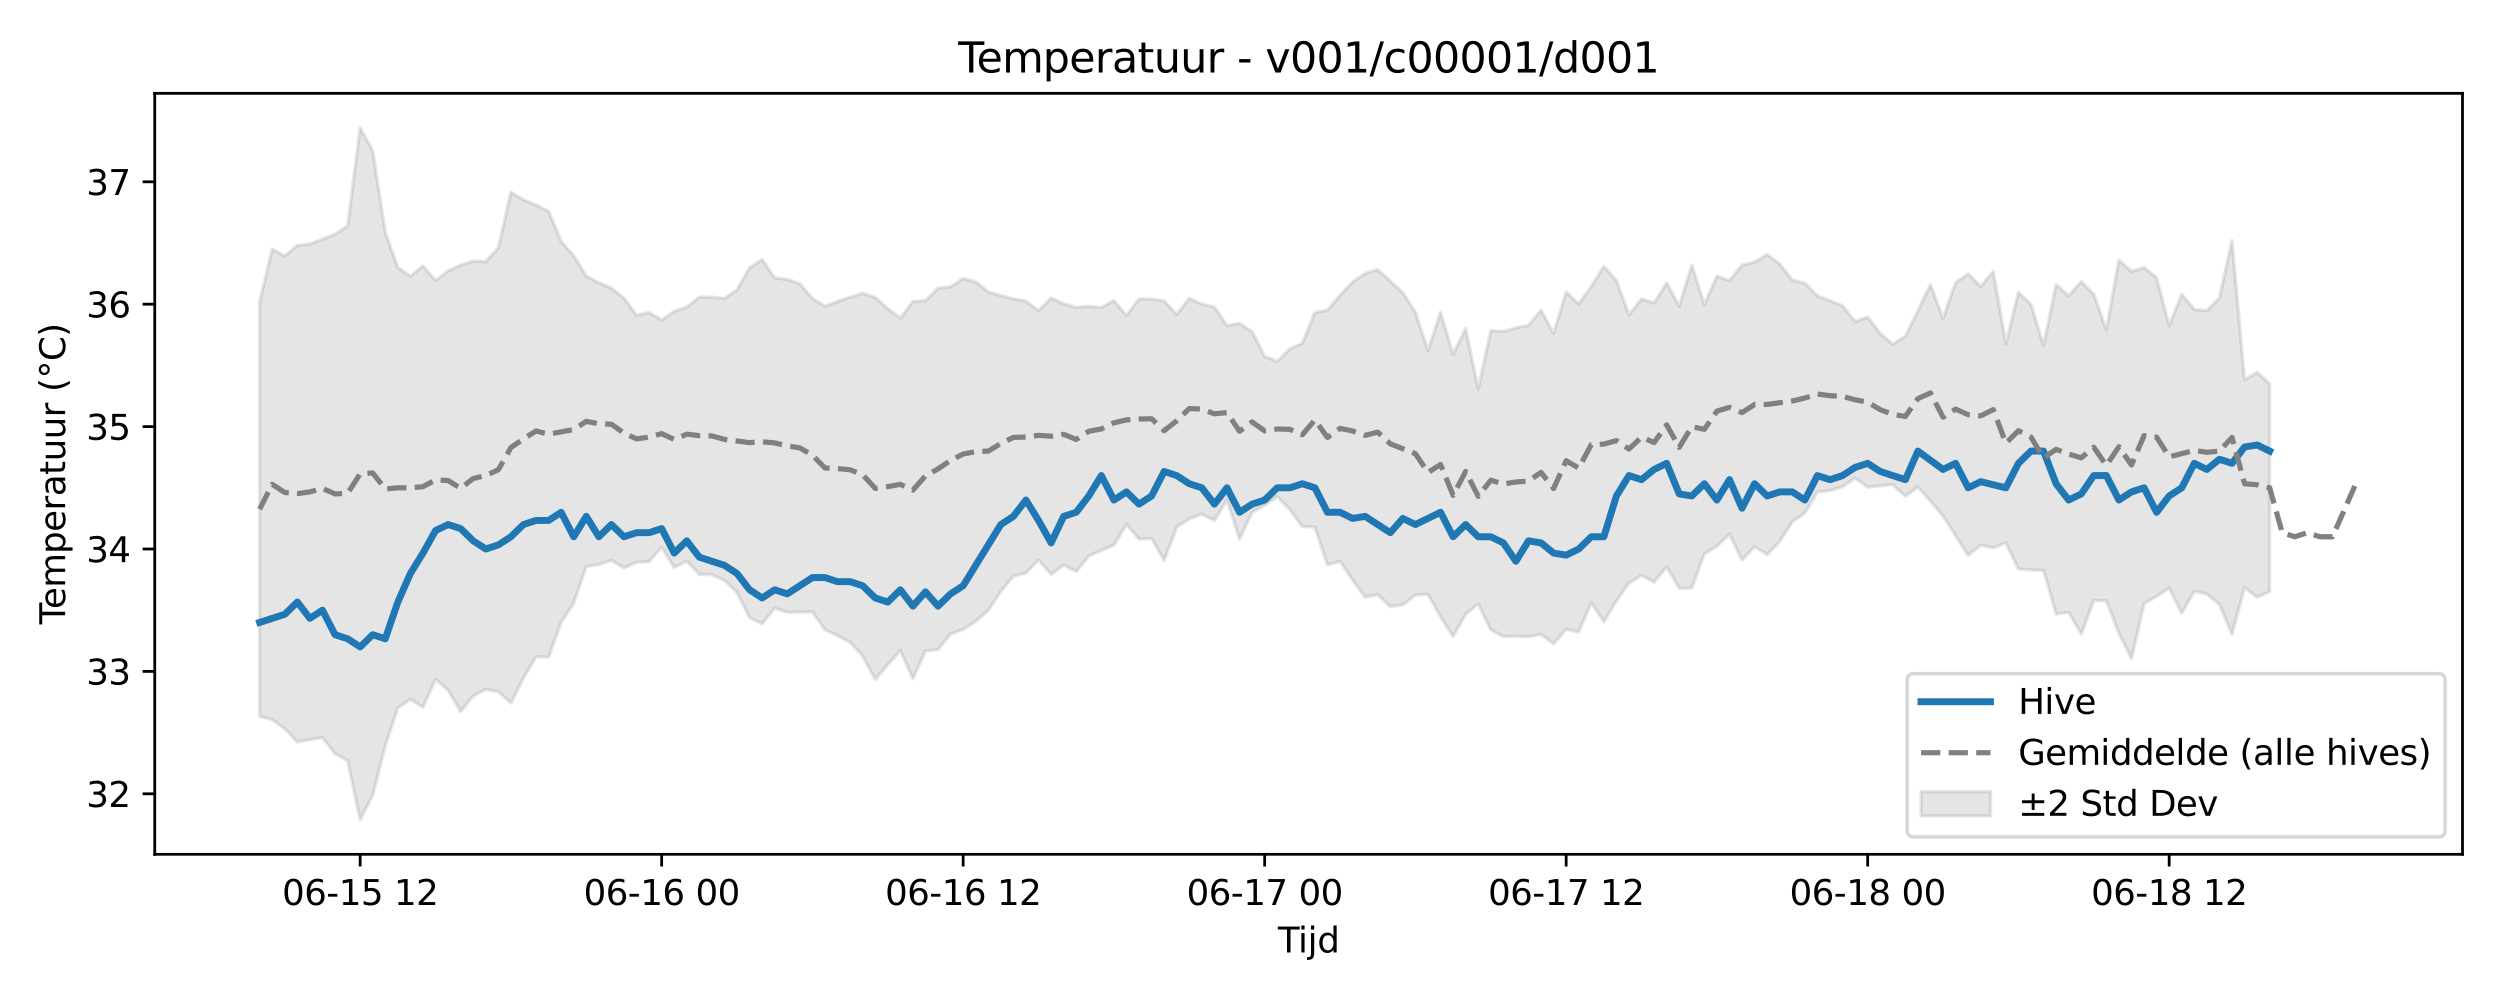 <?xml version="1.0" encoding="utf-8" standalone="no"?>
<!DOCTYPE svg PUBLIC "-//W3C//DTD SVG 1.1//EN"
  "http://www.w3.org/Graphics/SVG/1.1/DTD/svg11.dtd">
<svg xmlns:xlink="http://www.w3.org/1999/xlink" width="720pt" height="288pt" viewBox="0 0 720 288" xmlns="http://www.w3.org/2000/svg" version="1.1">
 <defs>
  <style type="text/css">*{stroke-linejoin: round; stroke-linecap: butt}</style>
 </defs>
 <g id="figure_1">
  <g id="patch_1">
   <path d="M 0 288 
L 720 288 
L 720 0 
L 0 0 
z
" style="fill: #ffffff"/>
  </g>
  <g id="axes_1">
   <g id="patch_2">
    <path d="M 44.57 246.04 
L 709.2 246.04 
L 709.2 26.88 
L 44.57 26.88 
z
" style="fill: #ffffff"/>
   </g>
   <g id="FillBetweenPolyCollection_1">
    <defs>
     <path id="m3b04a48b29" d="M 74.78 -200.991 
L 74.78 -81.694 
L 78.398 -80.742 
L 82.016 -78.107 
L 85.635 -74.31 
L 89.253 -74.98 
L 92.871 -75.566 
L 96.489 -70.957 
L 100.107 -68.93 
L 103.725 -51.922 
L 107.343 -58.977 
L 110.961 -73.25 
L 114.579 -84.105 
L 118.197 -86.607 
L 121.815 -84.314 
L 125.433 -92.34 
L 129.051 -89.237 
L 132.669 -83.051 
L 136.287 -87.583 
L 139.905 -89.441 
L 143.523 -88.804 
L 147.141 -85.546 
L 150.759 -92.749 
L 154.377 -98.843 
L 157.995 -98.748 
L 161.613 -108.769 
L 165.231 -114.267 
L 168.849 -124.835 
L 172.467 -125.392 
L 176.085 -126.605 
L 179.703 -124.441 
L 183.321 -126.023 
L 186.939 -126.247 
L 190.557 -130.398 
L 194.175 -124.549 
L 197.793 -126.386 
L 201.411 -122.597 
L 205.029 -122.484 
L 208.647 -120.821 
L 212.265 -117.378 
L 215.883 -110.135 
L 219.501 -108.317 
L 223.119 -112.891 
L 226.737 -111.633 
L 230.355 -111.717 
L 233.973 -111.79 
L 237.591 -106.623 
L 241.209 -104.933 
L 244.827 -103.014 
L 248.445 -99.066 
L 252.063 -92.291 
L 255.681 -96.563 
L 259.299 -100.656 
L 262.917 -92.52 
L 266.535 -100.512 
L 270.153 -100.926 
L 273.771 -105.407 
L 277.389 -106.704 
L 281.008 -109.01 
L 284.626 -112.236 
L 288.244 -117.677 
L 291.862 -122.111 
L 295.48 -122.983 
L 299.098 -126.691 
L 302.716 -122.609 
L 306.334 -125.276 
L 309.952 -123.395 
L 313.57 -127.86 
L 317.188 -129.481 
L 320.806 -131.027 
L 324.424 -137.012 
L 328.042 -132.743 
L 331.66 -132.902 
L 335.278 -126.607 
L 338.896 -136.179 
L 342.514 -138.612 
L 346.132 -139.903 
L 349.75 -138.086 
L 353.368 -144.079 
L 356.986 -132.723 
L 360.604 -140.472 
L 364.222 -142.463 
L 367.84 -144.981 
L 371.458 -141.2 
L 375.076 -136.408 
L 378.694 -136.137 
L 382.312 -125.305 
L 385.93 -126.333 
L 389.548 -120.938 
L 393.166 -116.003 
L 396.784 -116.754 
L 400.402 -113.303 
L 404.02 -113.787 
L 407.638 -116.612 
L 411.256 -116.842 
L 414.874 -110.393 
L 418.492 -104.751 
L 422.11 -111.058 
L 425.728 -114.097 
L 429.346 -106.608 
L 432.964 -104.656 
L 436.582 -104.791 
L 440.2 -104.592 
L 443.818 -105.274 
L 447.436 -102.593 
L 451.054 -106.753 
L 454.672 -105.946 
L 458.29 -114.408 
L 461.908 -108.925 
L 465.526 -114.98 
L 469.144 -120.066 
L 472.762 -122.307 
L 476.381 -120.361 
L 479.999 -124.782 
L 483.617 -118.552 
L 487.235 -118.648 
L 490.853 -128.477 
L 494.471 -130.698 
L 498.089 -134.151 
L 501.707 -126.694 
L 505.325 -130.544 
L 508.943 -128.292 
L 512.561 -132.059 
L 516.179 -137.7 
L 519.797 -140.266 
L 523.415 -146.271 
L 527.033 -146.666 
L 530.651 -147.807 
L 534.269 -150.323 
L 537.887 -147.689 
L 541.505 -148.067 
L 545.123 -148.446 
L 548.741 -145.061 
L 552.359 -147.831 
L 555.977 -143.656 
L 559.595 -139.4 
L 563.213 -133.723 
L 566.831 -128.053 
L 570.449 -130.994 
L 574.067 -130.223 
L 577.685 -131.668 
L 581.303 -124.15 
L 584.921 -123.839 
L 588.539 -123.747 
L 592.157 -111.183 
L 595.775 -111.644 
L 599.393 -105.423 
L 603.011 -115.075 
L 606.629 -114.968 
L 610.247 -105.609 
L 613.865 -98.3 
L 617.483 -114.117 
L 621.101 -116.207 
L 624.719 -118.657 
L 628.337 -111.381 
L 631.955 -117.703 
L 635.573 -116.915 
L 639.191 -113.955 
L 642.809 -105.294 
L 646.427 -118.776 
L 650.045 -115.989 
L 653.663 -117.601 
L 653.663 -177.422 
L 653.663 -177.422 
L 650.045 -180.796 
L 646.427 -178.597 
L 642.809 -218.713 
L 639.191 -202.218 
L 635.573 -198.553 
L 631.955 -198.861 
L 628.337 -203.226 
L 624.719 -194.186 
L 621.101 -208.023 
L 617.483 -210.952 
L 613.865 -209.844 
L 610.247 -213.082 
L 606.629 -192.98 
L 603.011 -203.28 
L 599.393 -206.889 
L 595.775 -202.85 
L 592.157 -205.997 
L 588.539 -188.509 
L 584.921 -200.391 
L 581.303 -203.773 
L 577.685 -189.009 
L 574.067 -209.842 
L 570.449 -205.49 
L 566.831 -209.102 
L 563.213 -206.622 
L 559.595 -196.278 
L 555.977 -206.005 
L 552.359 -198.556 
L 548.741 -191.087 
L 545.123 -188.877 
L 541.505 -191.942 
L 537.887 -196.684 
L 534.269 -195.393 
L 530.651 -199.923 
L 527.033 -201.4 
L 523.415 -202.802 
L 519.797 -206.457 
L 516.179 -207.345 
L 512.561 -211.979 
L 508.943 -214.738 
L 505.325 -212.486 
L 501.707 -211.636 
L 498.089 -207.201 
L 494.471 -208.472 
L 490.853 -200.23 
L 487.235 -211.625 
L 483.617 -199.775 
L 479.999 -206.498 
L 476.381 -200.708 
L 472.762 -201.924 
L 469.144 -197.281 
L 465.526 -207.236 
L 461.908 -211.277 
L 458.29 -205.458 
L 454.672 -200.435 
L 451.054 -203.881 
L 447.436 -192.038 
L 443.818 -198.645 
L 440.2 -194.291 
L 436.582 -193.589 
L 432.964 -192.549 
L 429.346 -192.779 
L 425.728 -176.03 
L 422.11 -193.365 
L 418.492 -185.963 
L 414.874 -198.059 
L 411.256 -186.993 
L 407.638 -198.05 
L 404.02 -203.729 
L 400.402 -207.067 
L 396.784 -210.33 
L 393.166 -209.234 
L 389.548 -206.817 
L 385.93 -202.933 
L 382.312 -198.702 
L 378.694 -197.997 
L 375.076 -189.165 
L 371.458 -187.506 
L 367.84 -183.921 
L 364.222 -185.362 
L 360.604 -192.487 
L 356.986 -194.864 
L 353.368 -194.251 
L 349.75 -199.573 
L 346.132 -200.441 
L 342.514 -202.068 
L 338.896 -197.451 
L 335.278 -201.316 
L 331.66 -201.903 
L 328.042 -201.895 
L 324.424 -197.121 
L 320.806 -201.428 
L 317.188 -199.449 
L 313.57 -199.727 
L 309.952 -199.492 
L 306.334 -200.549 
L 302.716 -202.125 
L 299.098 -198.546 
L 295.48 -201.247 
L 291.862 -201.951 
L 288.244 -202.86 
L 284.626 -203.937 
L 281.008 -206.827 
L 277.389 -207.79 
L 273.771 -205.394 
L 270.153 -205.007 
L 266.535 -201.393 
L 262.917 -201.16 
L 259.299 -196.381 
L 255.681 -199.131 
L 252.063 -202.397 
L 248.445 -203.51 
L 244.827 -202.416 
L 241.209 -201.168 
L 237.591 -199.814 
L 233.973 -202.033 
L 230.355 -206.302 
L 226.737 -207.561 
L 223.119 -207.982 
L 219.501 -213.227 
L 215.883 -210.906 
L 212.265 -204.502 
L 208.647 -202.066 
L 205.029 -202.417 
L 201.411 -202.473 
L 197.793 -199.523 
L 194.175 -198.338 
L 190.557 -195.846 
L 186.939 -197.983 
L 183.321 -197.2 
L 179.703 -202.139 
L 176.085 -205.011 
L 172.467 -206.56 
L 168.849 -208.46 
L 165.231 -214.328 
L 161.613 -218.483 
L 157.995 -227.161 
L 154.377 -228.913 
L 150.759 -230.474 
L 147.141 -232.641 
L 143.523 -216.626 
L 139.905 -212.632 
L 136.287 -212.811 
L 132.669 -211.636 
L 129.051 -209.982 
L 125.433 -207.214 
L 121.815 -211.38 
L 118.197 -208.416 
L 114.579 -210.918 
L 110.961 -221.101 
L 107.343 -244.607 
L 103.725 -251.158 
L 100.107 -222.903 
L 96.489 -220.541 
L 92.871 -219.121 
L 89.253 -217.693 
L 85.635 -217.355 
L 82.016 -214.23 
L 78.398 -216.296 
L 74.78 -200.991 
z
" style="stroke: #808080; stroke-opacity: 0.2"/>
    </defs>
    <g clip-path="url(#p0ae9f94252)">
     <use xlink:href="#m3b04a48b29" x="0" y="288" style="fill: #808080; fill-opacity: 0.2; stroke: #808080; stroke-opacity: 0.2"/>
    </g>
   </g>
   <g id="matplotlib.axis_1">
    <g id="xtick_1">
     <g id="line2d_1">
      <defs>
       <path id="mb97216d73d" d="M 0 0 
L 0 3.5 
" style="stroke: #000000; stroke-width: 0.8"/>
      </defs>
      <g>
       <use xlink:href="#mb97216d73d" x="103.725" y="246.04" style="stroke: #000000; stroke-width: 0.8"/>
      </g>
     </g>
     <g id="text_1">
      <!-- 06-15 12 -->
      <g transform="translate(81.244 260.638) scale(0.1 -0.1)">
       <defs>
        <path id="DejaVuSans-30" d="M 2034 4250 
Q 1547 4250 1301 3770 
Q 1056 3291 1056 2328 
Q 1056 1369 1301 889 
Q 1547 409 2034 409 
Q 2525 409 2770 889 
Q 3016 1369 3016 2328 
Q 3016 3291 2770 3770 
Q 2525 4250 2034 4250 
z
M 2034 4750 
Q 2819 4750 3233 4129 
Q 3647 3509 3647 2328 
Q 3647 1150 3233 529 
Q 2819 -91 2034 -91 
Q 1250 -91 836 529 
Q 422 1150 422 2328 
Q 422 3509 836 4129 
Q 1250 4750 2034 4750 
z
" transform="scale(0.016)"/>
        <path id="DejaVuSans-36" d="M 2113 2584 
Q 1688 2584 1439 2293 
Q 1191 2003 1191 1497 
Q 1191 994 1439 701 
Q 1688 409 2113 409 
Q 2538 409 2786 701 
Q 3034 994 3034 1497 
Q 3034 2003 2786 2293 
Q 2538 2584 2113 2584 
z
M 3366 4563 
L 3366 3988 
Q 3128 4100 2886 4159 
Q 2644 4219 2406 4219 
Q 1781 4219 1451 3797 
Q 1122 3375 1075 2522 
Q 1259 2794 1537 2939 
Q 1816 3084 2150 3084 
Q 2853 3084 3261 2657 
Q 3669 2231 3669 1497 
Q 3669 778 3244 343 
Q 2819 -91 2113 -91 
Q 1303 -91 875 529 
Q 447 1150 447 2328 
Q 447 3434 972 4092 
Q 1497 4750 2381 4750 
Q 2619 4750 2861 4703 
Q 3103 4656 3366 4563 
z
" transform="scale(0.016)"/>
        <path id="DejaVuSans-2d" d="M 313 2009 
L 1997 2009 
L 1997 1497 
L 313 1497 
L 313 2009 
z
" transform="scale(0.016)"/>
        <path id="DejaVuSans-31" d="M 794 531 
L 1825 531 
L 1825 4091 
L 703 3866 
L 703 4441 
L 1819 4666 
L 2450 4666 
L 2450 531 
L 3481 531 
L 3481 0 
L 794 0 
L 794 531 
z
" transform="scale(0.016)"/>
        <path id="DejaVuSans-35" d="M 691 4666 
L 3169 4666 
L 3169 4134 
L 1269 4134 
L 1269 2991 
Q 1406 3038 1543 3061 
Q 1681 3084 1819 3084 
Q 2600 3084 3056 2656 
Q 3513 2228 3513 1497 
Q 3513 744 3044 326 
Q 2575 -91 1722 -91 
Q 1428 -91 1123 -41 
Q 819 9 494 109 
L 494 744 
Q 775 591 1075 516 
Q 1375 441 1709 441 
Q 2250 441 2565 725 
Q 2881 1009 2881 1497 
Q 2881 1984 2565 2268 
Q 2250 2553 1709 2553 
Q 1456 2553 1204 2497 
Q 953 2441 691 2322 
L 691 4666 
z
" transform="scale(0.016)"/>
        <path id="DejaVuSans-20" transform="scale(0.016)"/>
        <path id="DejaVuSans-32" d="M 1228 531 
L 3431 531 
L 3431 0 
L 469 0 
L 469 531 
Q 828 903 1448 1529 
Q 2069 2156 2228 2338 
Q 2531 2678 2651 2914 
Q 2772 3150 2772 3378 
Q 2772 3750 2511 3984 
Q 2250 4219 1831 4219 
Q 1534 4219 1204 4116 
Q 875 4013 500 3803 
L 500 4441 
Q 881 4594 1212 4672 
Q 1544 4750 1819 4750 
Q 2544 4750 2975 4387 
Q 3406 4025 3406 3419 
Q 3406 3131 3298 2873 
Q 3191 2616 2906 2266 
Q 2828 2175 2409 1742 
Q 1991 1309 1228 531 
z
" transform="scale(0.016)"/>
       </defs>
       <use xlink:href="#DejaVuSans-30"/>
       <use xlink:href="#DejaVuSans-36" transform="translate(63.623 0)"/>
       <use xlink:href="#DejaVuSans-2d" transform="translate(127.246 0)"/>
       <use xlink:href="#DejaVuSans-31" transform="translate(163.33 0)"/>
       <use xlink:href="#DejaVuSans-35" transform="translate(226.953 0)"/>
       <use xlink:href="#DejaVuSans-20" transform="translate(290.576 0)"/>
       <use xlink:href="#DejaVuSans-31" transform="translate(322.363 0)"/>
       <use xlink:href="#DejaVuSans-32" transform="translate(385.986 0)"/>
      </g>
     </g>
    </g>
    <g id="xtick_2">
     <g id="line2d_2">
      <g>
       <use xlink:href="#mb97216d73d" x="190.557" y="246.04" style="stroke: #000000; stroke-width: 0.8"/>
      </g>
     </g>
     <g id="text_2">
      <!-- 06-16 00 -->
      <g transform="translate(168.077 260.638) scale(0.1 -0.1)">
       <use xlink:href="#DejaVuSans-30"/>
       <use xlink:href="#DejaVuSans-36" transform="translate(63.623 0)"/>
       <use xlink:href="#DejaVuSans-2d" transform="translate(127.246 0)"/>
       <use xlink:href="#DejaVuSans-31" transform="translate(163.33 0)"/>
       <use xlink:href="#DejaVuSans-36" transform="translate(226.953 0)"/>
       <use xlink:href="#DejaVuSans-20" transform="translate(290.576 0)"/>
       <use xlink:href="#DejaVuSans-30" transform="translate(322.363 0)"/>
       <use xlink:href="#DejaVuSans-30" transform="translate(385.986 0)"/>
      </g>
     </g>
    </g>
    <g id="xtick_3">
     <g id="line2d_3">
      <g>
       <use xlink:href="#mb97216d73d" x="277.389" y="246.04" style="stroke: #000000; stroke-width: 0.8"/>
      </g>
     </g>
     <g id="text_3">
      <!-- 06-16 12 -->
      <g transform="translate(254.909 260.638) scale(0.1 -0.1)">
       <use xlink:href="#DejaVuSans-30"/>
       <use xlink:href="#DejaVuSans-36" transform="translate(63.623 0)"/>
       <use xlink:href="#DejaVuSans-2d" transform="translate(127.246 0)"/>
       <use xlink:href="#DejaVuSans-31" transform="translate(163.33 0)"/>
       <use xlink:href="#DejaVuSans-36" transform="translate(226.953 0)"/>
       <use xlink:href="#DejaVuSans-20" transform="translate(290.576 0)"/>
       <use xlink:href="#DejaVuSans-31" transform="translate(322.363 0)"/>
       <use xlink:href="#DejaVuSans-32" transform="translate(385.986 0)"/>
      </g>
     </g>
    </g>
    <g id="xtick_4">
     <g id="line2d_4">
      <g>
       <use xlink:href="#mb97216d73d" x="364.222" y="246.04" style="stroke: #000000; stroke-width: 0.8"/>
      </g>
     </g>
     <g id="text_4">
      <!-- 06-17 00 -->
      <g transform="translate(341.741 260.638) scale(0.1 -0.1)">
       <defs>
        <path id="DejaVuSans-37" d="M 525 4666 
L 3525 4666 
L 3525 4397 
L 1831 0 
L 1172 0 
L 2766 4134 
L 525 4134 
L 525 4666 
z
" transform="scale(0.016)"/>
       </defs>
       <use xlink:href="#DejaVuSans-30"/>
       <use xlink:href="#DejaVuSans-36" transform="translate(63.623 0)"/>
       <use xlink:href="#DejaVuSans-2d" transform="translate(127.246 0)"/>
       <use xlink:href="#DejaVuSans-31" transform="translate(163.33 0)"/>
       <use xlink:href="#DejaVuSans-37" transform="translate(226.953 0)"/>
       <use xlink:href="#DejaVuSans-20" transform="translate(290.576 0)"/>
       <use xlink:href="#DejaVuSans-30" transform="translate(322.363 0)"/>
       <use xlink:href="#DejaVuSans-30" transform="translate(385.986 0)"/>
      </g>
     </g>
    </g>
    <g id="xtick_5">
     <g id="line2d_5">
      <g>
       <use xlink:href="#mb97216d73d" x="451.054" y="246.04" style="stroke: #000000; stroke-width: 0.8"/>
      </g>
     </g>
     <g id="text_5">
      <!-- 06-17 12 -->
      <g transform="translate(428.574 260.638) scale(0.1 -0.1)">
       <use xlink:href="#DejaVuSans-30"/>
       <use xlink:href="#DejaVuSans-36" transform="translate(63.623 0)"/>
       <use xlink:href="#DejaVuSans-2d" transform="translate(127.246 0)"/>
       <use xlink:href="#DejaVuSans-31" transform="translate(163.33 0)"/>
       <use xlink:href="#DejaVuSans-37" transform="translate(226.953 0)"/>
       <use xlink:href="#DejaVuSans-20" transform="translate(290.576 0)"/>
       <use xlink:href="#DejaVuSans-31" transform="translate(322.363 0)"/>
       <use xlink:href="#DejaVuSans-32" transform="translate(385.986 0)"/>
      </g>
     </g>
    </g>
    <g id="xtick_6">
     <g id="line2d_6">
      <g>
       <use xlink:href="#mb97216d73d" x="537.887" y="246.04" style="stroke: #000000; stroke-width: 0.8"/>
      </g>
     </g>
     <g id="text_6">
      <!-- 06-18 00 -->
      <g transform="translate(515.406 260.638) scale(0.1 -0.1)">
       <defs>
        <path id="DejaVuSans-38" d="M 2034 2216 
Q 1584 2216 1326 1975 
Q 1069 1734 1069 1313 
Q 1069 891 1326 650 
Q 1584 409 2034 409 
Q 2484 409 2743 651 
Q 3003 894 3003 1313 
Q 3003 1734 2745 1975 
Q 2488 2216 2034 2216 
z
M 1403 2484 
Q 997 2584 770 2862 
Q 544 3141 544 3541 
Q 544 4100 942 4425 
Q 1341 4750 2034 4750 
Q 2731 4750 3128 4425 
Q 3525 4100 3525 3541 
Q 3525 3141 3298 2862 
Q 3072 2584 2669 2484 
Q 3125 2378 3379 2068 
Q 3634 1759 3634 1313 
Q 3634 634 3220 271 
Q 2806 -91 2034 -91 
Q 1263 -91 848 271 
Q 434 634 434 1313 
Q 434 1759 690 2068 
Q 947 2378 1403 2484 
z
M 1172 3481 
Q 1172 3119 1398 2916 
Q 1625 2713 2034 2713 
Q 2441 2713 2670 2916 
Q 2900 3119 2900 3481 
Q 2900 3844 2670 4047 
Q 2441 4250 2034 4250 
Q 1625 4250 1398 4047 
Q 1172 3844 1172 3481 
z
" transform="scale(0.016)"/>
       </defs>
       <use xlink:href="#DejaVuSans-30"/>
       <use xlink:href="#DejaVuSans-36" transform="translate(63.623 0)"/>
       <use xlink:href="#DejaVuSans-2d" transform="translate(127.246 0)"/>
       <use xlink:href="#DejaVuSans-31" transform="translate(163.33 0)"/>
       <use xlink:href="#DejaVuSans-38" transform="translate(226.953 0)"/>
       <use xlink:href="#DejaVuSans-20" transform="translate(290.576 0)"/>
       <use xlink:href="#DejaVuSans-30" transform="translate(322.363 0)"/>
       <use xlink:href="#DejaVuSans-30" transform="translate(385.986 0)"/>
      </g>
     </g>
    </g>
    <g id="xtick_7">
     <g id="line2d_7">
      <g>
       <use xlink:href="#mb97216d73d" x="624.719" y="246.04" style="stroke: #000000; stroke-width: 0.8"/>
      </g>
     </g>
     <g id="text_7">
      <!-- 06-18 12 -->
      <g transform="translate(602.239 260.638) scale(0.1 -0.1)">
       <use xlink:href="#DejaVuSans-30"/>
       <use xlink:href="#DejaVuSans-36" transform="translate(63.623 0)"/>
       <use xlink:href="#DejaVuSans-2d" transform="translate(127.246 0)"/>
       <use xlink:href="#DejaVuSans-31" transform="translate(163.33 0)"/>
       <use xlink:href="#DejaVuSans-38" transform="translate(226.953 0)"/>
       <use xlink:href="#DejaVuSans-20" transform="translate(290.576 0)"/>
       <use xlink:href="#DejaVuSans-31" transform="translate(322.363 0)"/>
       <use xlink:href="#DejaVuSans-32" transform="translate(385.986 0)"/>
      </g>
     </g>
    </g>
    <g id="text_8">
     <!-- Tijd -->
     <g transform="translate(368.035 274.317) scale(0.1 -0.1)">
      <defs>
       <path id="DejaVuSans-54" d="M -19 4666 
L 3928 4666 
L 3928 4134 
L 2272 4134 
L 2272 0 
L 1638 0 
L 1638 4134 
L -19 4134 
L -19 4666 
z
" transform="scale(0.016)"/>
       <path id="DejaVuSans-69" d="M 603 3500 
L 1178 3500 
L 1178 0 
L 603 0 
L 603 3500 
z
M 603 4863 
L 1178 4863 
L 1178 4134 
L 603 4134 
L 603 4863 
z
" transform="scale(0.016)"/>
       <path id="DejaVuSans-6a" d="M 603 3500 
L 1178 3500 
L 1178 -63 
Q 1178 -731 923 -1031 
Q 669 -1331 103 -1331 
L -116 -1331 
L -116 -844 
L 38 -844 
Q 366 -844 484 -692 
Q 603 -541 603 -63 
L 603 3500 
z
M 603 4863 
L 1178 4863 
L 1178 4134 
L 603 4134 
L 603 4863 
z
" transform="scale(0.016)"/>
       <path id="DejaVuSans-64" d="M 2906 2969 
L 2906 4863 
L 3481 4863 
L 3481 0 
L 2906 0 
L 2906 525 
Q 2725 213 2448 61 
Q 2172 -91 1784 -91 
Q 1150 -91 751 415 
Q 353 922 353 1747 
Q 353 2572 751 3078 
Q 1150 3584 1784 3584 
Q 2172 3584 2448 3432 
Q 2725 3281 2906 2969 
z
M 947 1747 
Q 947 1113 1208 752 
Q 1469 391 1925 391 
Q 2381 391 2643 752 
Q 2906 1113 2906 1747 
Q 2906 2381 2643 2742 
Q 2381 3103 1925 3103 
Q 1469 3103 1208 2742 
Q 947 2381 947 1747 
z
" transform="scale(0.016)"/>
      </defs>
      <use xlink:href="#DejaVuSans-54"/>
      <use xlink:href="#DejaVuSans-69" transform="translate(57.959 0)"/>
      <use xlink:href="#DejaVuSans-6a" transform="translate(85.742 0)"/>
      <use xlink:href="#DejaVuSans-64" transform="translate(113.525 0)"/>
     </g>
    </g>
   </g>
   <g id="matplotlib.axis_2">
    <g id="ytick_1">
     <g id="line2d_8">
      <defs>
       <path id="m014af2fab3" d="M 0 0 
L -3.5 0 
" style="stroke: #000000; stroke-width: 0.8"/>
      </defs>
      <g>
       <use xlink:href="#m014af2fab3" x="44.57" y="228.614" style="stroke: #000000; stroke-width: 0.8"/>
      </g>
     </g>
     <g id="text_9">
      <!-- 32 -->
      <g transform="translate(24.845 232.413) scale(0.1 -0.1)">
       <defs>
        <path id="DejaVuSans-33" d="M 2597 2516 
Q 3050 2419 3304 2112 
Q 3559 1806 3559 1356 
Q 3559 666 3084 287 
Q 2609 -91 1734 -91 
Q 1441 -91 1130 -33 
Q 819 25 488 141 
L 488 750 
Q 750 597 1062 519 
Q 1375 441 1716 441 
Q 2309 441 2620 675 
Q 2931 909 2931 1356 
Q 2931 1769 2642 2001 
Q 2353 2234 1838 2234 
L 1294 2234 
L 1294 2753 
L 1863 2753 
Q 2328 2753 2575 2939 
Q 2822 3125 2822 3475 
Q 2822 3834 2567 4026 
Q 2313 4219 1838 4219 
Q 1578 4219 1281 4162 
Q 984 4106 628 3988 
L 628 4550 
Q 988 4650 1302 4700 
Q 1616 4750 1894 4750 
Q 2613 4750 3031 4423 
Q 3450 4097 3450 3541 
Q 3450 3153 3228 2886 
Q 3006 2619 2597 2516 
z
" transform="scale(0.016)"/>
       </defs>
       <use xlink:href="#DejaVuSans-33"/>
       <use xlink:href="#DejaVuSans-32" transform="translate(63.623 0)"/>
      </g>
     </g>
    </g>
    <g id="ytick_2">
     <g id="line2d_9">
      <g>
       <use xlink:href="#m014af2fab3" x="44.57" y="193.364" style="stroke: #000000; stroke-width: 0.8"/>
      </g>
     </g>
     <g id="text_10">
      <!-- 33 -->
      <g transform="translate(24.845 197.163) scale(0.1 -0.1)">
       <use xlink:href="#DejaVuSans-33"/>
       <use xlink:href="#DejaVuSans-33" transform="translate(63.623 0)"/>
      </g>
     </g>
    </g>
    <g id="ytick_3">
     <g id="line2d_10">
      <g>
       <use xlink:href="#m014af2fab3" x="44.57" y="158.114" style="stroke: #000000; stroke-width: 0.8"/>
      </g>
     </g>
     <g id="text_11">
      <!-- 34 -->
      <g transform="translate(24.845 161.913) scale(0.1 -0.1)">
       <defs>
        <path id="DejaVuSans-34" d="M 2419 4116 
L 825 1625 
L 2419 1625 
L 2419 4116 
z
M 2253 4666 
L 3047 4666 
L 3047 1625 
L 3713 1625 
L 3713 1100 
L 3047 1100 
L 3047 0 
L 2419 0 
L 2419 1100 
L 313 1100 
L 313 1709 
L 2253 4666 
z
" transform="scale(0.016)"/>
       </defs>
       <use xlink:href="#DejaVuSans-33"/>
       <use xlink:href="#DejaVuSans-34" transform="translate(63.623 0)"/>
      </g>
     </g>
    </g>
    <g id="ytick_4">
     <g id="line2d_11">
      <g>
       <use xlink:href="#m014af2fab3" x="44.57" y="122.863" style="stroke: #000000; stroke-width: 0.8"/>
      </g>
     </g>
     <g id="text_12">
      <!-- 35 -->
      <g transform="translate(24.845 126.663) scale(0.1 -0.1)">
       <use xlink:href="#DejaVuSans-33"/>
       <use xlink:href="#DejaVuSans-35" transform="translate(63.623 0)"/>
      </g>
     </g>
    </g>
    <g id="ytick_5">
     <g id="line2d_12">
      <g>
       <use xlink:href="#m014af2fab3" x="44.57" y="87.613" style="stroke: #000000; stroke-width: 0.8"/>
      </g>
     </g>
     <g id="text_13">
      <!-- 36 -->
      <g transform="translate(24.845 91.413) scale(0.1 -0.1)">
       <use xlink:href="#DejaVuSans-33"/>
       <use xlink:href="#DejaVuSans-36" transform="translate(63.623 0)"/>
      </g>
     </g>
    </g>
    <g id="ytick_6">
     <g id="line2d_13">
      <g>
       <use xlink:href="#m014af2fab3" x="44.57" y="52.363" style="stroke: #000000; stroke-width: 0.8"/>
      </g>
     </g>
     <g id="text_14">
      <!-- 37 -->
      <g transform="translate(24.845 56.162) scale(0.1 -0.1)">
       <use xlink:href="#DejaVuSans-33"/>
       <use xlink:href="#DejaVuSans-37" transform="translate(63.623 0)"/>
      </g>
     </g>
    </g>
    <g id="text_15">
     <!-- Temperatuur (°C) -->
     <g transform="translate(18.765 179.816) rotate(-90) scale(0.1 -0.1)">
      <defs>
       <path id="DejaVuSans-65" d="M 3597 1894 
L 3597 1613 
L 953 1613 
Q 991 1019 1311 708 
Q 1631 397 2203 397 
Q 2534 397 2845 478 
Q 3156 559 3463 722 
L 3463 178 
Q 3153 47 2828 -22 
Q 2503 -91 2169 -91 
Q 1331 -91 842 396 
Q 353 884 353 1716 
Q 353 2575 817 3079 
Q 1281 3584 2069 3584 
Q 2775 3584 3186 3129 
Q 3597 2675 3597 1894 
z
M 3022 2063 
Q 3016 2534 2758 2815 
Q 2500 3097 2075 3097 
Q 1594 3097 1305 2825 
Q 1016 2553 972 2059 
L 3022 2063 
z
" transform="scale(0.016)"/>
       <path id="DejaVuSans-6d" d="M 3328 2828 
Q 3544 3216 3844 3400 
Q 4144 3584 4550 3584 
Q 5097 3584 5394 3201 
Q 5691 2819 5691 2113 
L 5691 0 
L 5113 0 
L 5113 2094 
Q 5113 2597 4934 2840 
Q 4756 3084 4391 3084 
Q 3944 3084 3684 2787 
Q 3425 2491 3425 1978 
L 3425 0 
L 2847 0 
L 2847 2094 
Q 2847 2600 2669 2842 
Q 2491 3084 2119 3084 
Q 1678 3084 1418 2786 
Q 1159 2488 1159 1978 
L 1159 0 
L 581 0 
L 581 3500 
L 1159 3500 
L 1159 2956 
Q 1356 3278 1631 3431 
Q 1906 3584 2284 3584 
Q 2666 3584 2933 3390 
Q 3200 3197 3328 2828 
z
" transform="scale(0.016)"/>
       <path id="DejaVuSans-70" d="M 1159 525 
L 1159 -1331 
L 581 -1331 
L 581 3500 
L 1159 3500 
L 1159 2969 
Q 1341 3281 1617 3432 
Q 1894 3584 2278 3584 
Q 2916 3584 3314 3078 
Q 3713 2572 3713 1747 
Q 3713 922 3314 415 
Q 2916 -91 2278 -91 
Q 1894 -91 1617 61 
Q 1341 213 1159 525 
z
M 3116 1747 
Q 3116 2381 2855 2742 
Q 2594 3103 2138 3103 
Q 1681 3103 1420 2742 
Q 1159 2381 1159 1747 
Q 1159 1113 1420 752 
Q 1681 391 2138 391 
Q 2594 391 2855 752 
Q 3116 1113 3116 1747 
z
" transform="scale(0.016)"/>
       <path id="DejaVuSans-72" d="M 2631 2963 
Q 2534 3019 2420 3045 
Q 2306 3072 2169 3072 
Q 1681 3072 1420 2755 
Q 1159 2438 1159 1844 
L 1159 0 
L 581 0 
L 581 3500 
L 1159 3500 
L 1159 2956 
Q 1341 3275 1631 3429 
Q 1922 3584 2338 3584 
Q 2397 3584 2469 3576 
Q 2541 3569 2628 3553 
L 2631 2963 
z
" transform="scale(0.016)"/>
       <path id="DejaVuSans-61" d="M 2194 1759 
Q 1497 1759 1228 1600 
Q 959 1441 959 1056 
Q 959 750 1161 570 
Q 1363 391 1709 391 
Q 2188 391 2477 730 
Q 2766 1069 2766 1631 
L 2766 1759 
L 2194 1759 
z
M 3341 1997 
L 3341 0 
L 2766 0 
L 2766 531 
Q 2569 213 2275 61 
Q 1981 -91 1556 -91 
Q 1019 -91 701 211 
Q 384 513 384 1019 
Q 384 1609 779 1909 
Q 1175 2209 1959 2209 
L 2766 2209 
L 2766 2266 
Q 2766 2663 2505 2880 
Q 2244 3097 1772 3097 
Q 1472 3097 1187 3025 
Q 903 2953 641 2809 
L 641 3341 
Q 956 3463 1253 3523 
Q 1550 3584 1831 3584 
Q 2591 3584 2966 3190 
Q 3341 2797 3341 1997 
z
" transform="scale(0.016)"/>
       <path id="DejaVuSans-74" d="M 1172 4494 
L 1172 3500 
L 2356 3500 
L 2356 3053 
L 1172 3053 
L 1172 1153 
Q 1172 725 1289 603 
Q 1406 481 1766 481 
L 2356 481 
L 2356 0 
L 1766 0 
Q 1100 0 847 248 
Q 594 497 594 1153 
L 594 3053 
L 172 3053 
L 172 3500 
L 594 3500 
L 594 4494 
L 1172 4494 
z
" transform="scale(0.016)"/>
       <path id="DejaVuSans-75" d="M 544 1381 
L 544 3500 
L 1119 3500 
L 1119 1403 
Q 1119 906 1312 657 
Q 1506 409 1894 409 
Q 2359 409 2629 706 
Q 2900 1003 2900 1516 
L 2900 3500 
L 3475 3500 
L 3475 0 
L 2900 0 
L 2900 538 
Q 2691 219 2414 64 
Q 2138 -91 1772 -91 
Q 1169 -91 856 284 
Q 544 659 544 1381 
z
M 1991 3584 
L 1991 3584 
z
" transform="scale(0.016)"/>
       <path id="DejaVuSans-28" d="M 1984 4856 
Q 1566 4138 1362 3434 
Q 1159 2731 1159 2009 
Q 1159 1288 1364 580 
Q 1569 -128 1984 -844 
L 1484 -844 
Q 1016 -109 783 600 
Q 550 1309 550 2009 
Q 550 2706 781 3412 
Q 1013 4119 1484 4856 
L 1984 4856 
z
" transform="scale(0.016)"/>
       <path id="DejaVuSans-b0" d="M 1600 4347 
Q 1350 4347 1178 4173 
Q 1006 4000 1006 3750 
Q 1006 3503 1178 3333 
Q 1350 3163 1600 3163 
Q 1850 3163 2022 3333 
Q 2194 3503 2194 3750 
Q 2194 3997 2020 4172 
Q 1847 4347 1600 4347 
z
M 1600 4750 
Q 1800 4750 1984 4673 
Q 2169 4597 2303 4453 
Q 2447 4313 2519 4134 
Q 2591 3956 2591 3750 
Q 2591 3338 2302 3052 
Q 2013 2766 1594 2766 
Q 1172 2766 890 3047 
Q 609 3328 609 3750 
Q 609 4169 896 4459 
Q 1184 4750 1600 4750 
z
" transform="scale(0.016)"/>
       <path id="DejaVuSans-43" d="M 4122 4306 
L 4122 3641 
Q 3803 3938 3442 4084 
Q 3081 4231 2675 4231 
Q 1875 4231 1450 3742 
Q 1025 3253 1025 2328 
Q 1025 1406 1450 917 
Q 1875 428 2675 428 
Q 3081 428 3442 575 
Q 3803 722 4122 1019 
L 4122 359 
Q 3791 134 3420 21 
Q 3050 -91 2638 -91 
Q 1578 -91 968 557 
Q 359 1206 359 2328 
Q 359 3453 968 4101 
Q 1578 4750 2638 4750 
Q 3056 4750 3426 4639 
Q 3797 4528 4122 4306 
z
" transform="scale(0.016)"/>
       <path id="DejaVuSans-29" d="M 513 4856 
L 1013 4856 
Q 1481 4119 1714 3412 
Q 1947 2706 1947 2009 
Q 1947 1309 1714 600 
Q 1481 -109 1013 -844 
L 513 -844 
Q 928 -128 1133 580 
Q 1338 1288 1338 2009 
Q 1338 2731 1133 3434 
Q 928 4138 513 4856 
z
" transform="scale(0.016)"/>
      </defs>
      <use xlink:href="#DejaVuSans-54"/>
      <use xlink:href="#DejaVuSans-65" transform="translate(44.084 0)"/>
      <use xlink:href="#DejaVuSans-6d" transform="translate(105.607 0)"/>
      <use xlink:href="#DejaVuSans-70" transform="translate(203.02 0)"/>
      <use xlink:href="#DejaVuSans-65" transform="translate(266.496 0)"/>
      <use xlink:href="#DejaVuSans-72" transform="translate(328.02 0)"/>
      <use xlink:href="#DejaVuSans-61" transform="translate(369.133 0)"/>
      <use xlink:href="#DejaVuSans-74" transform="translate(430.412 0)"/>
      <use xlink:href="#DejaVuSans-75" transform="translate(469.621 0)"/>
      <use xlink:href="#DejaVuSans-75" transform="translate(533 0)"/>
      <use xlink:href="#DejaVuSans-72" transform="translate(596.379 0)"/>
      <use xlink:href="#DejaVuSans-20" transform="translate(637.492 0)"/>
      <use xlink:href="#DejaVuSans-28" transform="translate(669.279 0)"/>
      <use xlink:href="#DejaVuSans-b0" transform="translate(708.293 0)"/>
      <use xlink:href="#DejaVuSans-43" transform="translate(758.293 0)"/>
      <use xlink:href="#DejaVuSans-29" transform="translate(828.117 0)"/>
     </g>
    </g>
   </g>
   <g id="line2d_14">
    <path d="M 74.78 179.264 
L 82.016 176.914 
L 85.635 173.389 
L 89.253 178.089 
L 92.871 175.739 
L 96.489 182.789 
L 100.107 183.964 
L 103.725 186.314 
L 107.343 182.789 
L 110.961 183.964 
L 114.579 173.389 
L 118.197 165.164 
L 121.815 159.289 
L 125.433 152.826 
L 129.051 151.064 
L 132.669 152.239 
L 136.287 155.764 
L 139.905 158.114 
L 143.523 156.939 
L 147.141 154.589 
L 150.759 151.064 
L 154.377 149.889 
L 157.995 149.889 
L 161.613 147.539 
L 165.231 154.589 
L 168.849 148.714 
L 172.467 154.589 
L 176.085 151.064 
L 179.703 154.589 
L 183.321 153.414 
L 186.939 153.414 
L 190.557 152.239 
L 194.175 159.289 
L 197.793 155.764 
L 201.411 160.464 
L 208.647 162.814 
L 212.265 165.164 
L 215.883 169.864 
L 219.501 172.214 
L 223.119 169.864 
L 226.737 171.039 
L 233.973 166.339 
L 237.591 166.339 
L 241.209 167.514 
L 244.827 167.514 
L 248.445 168.689 
L 252.063 172.214 
L 255.681 173.389 
L 259.299 169.864 
L 262.917 174.564 
L 266.535 170.451 
L 270.153 174.564 
L 273.771 171.039 
L 277.389 168.689 
L 288.244 151.064 
L 291.862 148.714 
L 295.48 144.014 
L 299.098 149.889 
L 302.716 156.351 
L 306.334 148.714 
L 309.952 147.539 
L 313.57 142.839 
L 317.188 136.964 
L 320.806 144.014 
L 324.424 141.664 
L 328.042 145.189 
L 331.66 142.839 
L 335.278 135.789 
L 338.896 136.964 
L 342.514 139.314 
L 346.132 140.489 
L 349.75 145.189 
L 353.368 140.489 
L 356.986 147.539 
L 360.604 145.189 
L 364.222 144.014 
L 367.84 140.489 
L 371.458 140.489 
L 375.076 139.314 
L 378.694 140.489 
L 382.312 147.539 
L 385.93 147.539 
L 389.548 149.301 
L 393.166 148.714 
L 400.402 153.414 
L 404.02 149.301 
L 407.638 151.064 
L 414.874 147.539 
L 418.492 154.589 
L 422.11 151.064 
L 425.728 154.589 
L 429.346 154.589 
L 432.964 156.351 
L 436.582 161.639 
L 440.2 155.764 
L 443.818 156.351 
L 447.436 159.289 
L 451.054 159.876 
L 454.672 158.114 
L 458.29 154.589 
L 461.908 154.589 
L 465.526 142.839 
L 469.144 136.964 
L 472.762 138.139 
L 476.381 135.201 
L 479.999 133.439 
L 483.617 142.251 
L 487.235 142.839 
L 490.853 139.314 
L 494.471 144.014 
L 498.089 138.139 
L 501.707 146.364 
L 505.325 139.314 
L 508.943 142.839 
L 512.561 141.664 
L 516.179 141.664 
L 519.797 144.014 
L 523.415 136.964 
L 527.033 138.139 
L 530.651 136.964 
L 534.269 134.614 
L 537.887 133.439 
L 541.505 135.789 
L 548.741 138.139 
L 552.359 129.914 
L 559.595 135.201 
L 563.213 133.439 
L 566.831 140.489 
L 570.449 138.726 
L 577.685 140.489 
L 581.303 133.439 
L 584.921 129.914 
L 588.539 129.914 
L 592.157 139.314 
L 595.775 144.014 
L 599.393 142.251 
L 603.011 136.964 
L 606.629 136.964 
L 610.247 144.014 
L 613.865 141.664 
L 617.483 140.489 
L 621.101 147.539 
L 624.719 142.839 
L 628.337 140.489 
L 631.955 133.439 
L 635.573 135.201 
L 639.191 132.264 
L 642.809 133.439 
L 646.427 128.739 
L 650.045 128.151 
L 653.663 129.914 
L 653.663 129.914 
" clip-path="url(#p0ae9f94252)" style="fill: none; stroke: #1f77b4; stroke-width: 2; stroke-linecap: square"/>
   </g>
   <g id="line2d_15">
    <path d="M 74.78 146.657 
L 78.398 139.481 
L 82.016 141.831 
L 85.635 142.167 
L 89.253 141.664 
L 92.871 140.656 
L 96.489 142.251 
L 100.107 142.083 
L 103.725 136.46 
L 107.343 136.208 
L 110.961 140.824 
L 114.579 140.489 
L 118.197 140.489 
L 121.815 140.153 
L 125.433 138.223 
L 129.051 138.39 
L 132.669 140.656 
L 136.287 137.803 
L 139.905 136.964 
L 143.523 135.285 
L 147.141 128.906 
L 150.759 126.389 
L 154.377 124.122 
L 157.995 125.046 
L 165.231 123.703 
L 168.849 121.353 
L 172.467 122.024 
L 176.085 122.192 
L 179.703 124.71 
L 183.321 126.389 
L 186.939 125.885 
L 190.557 124.878 
L 194.175 126.556 
L 197.793 125.046 
L 201.411 125.465 
L 205.029 125.549 
L 208.647 126.556 
L 215.883 127.48 
L 219.501 127.228 
L 223.119 127.564 
L 226.737 128.403 
L 230.355 128.99 
L 233.973 131.089 
L 237.591 134.781 
L 241.209 134.949 
L 244.827 135.285 
L 248.445 136.712 
L 252.063 140.656 
L 255.681 140.153 
L 259.299 139.481 
L 262.917 141.16 
L 266.535 137.048 
L 270.153 135.033 
L 273.771 132.599 
L 277.389 130.753 
L 281.008 130.081 
L 284.626 129.914 
L 288.244 127.731 
L 291.862 125.969 
L 295.48 125.885 
L 299.098 125.381 
L 302.716 125.633 
L 306.334 125.088 
L 309.952 126.556 
L 313.57 124.206 
L 317.188 123.535 
L 320.806 121.772 
L 324.424 120.933 
L 328.042 120.681 
L 331.66 120.597 
L 335.278 124.039 
L 338.896 121.185 
L 342.514 117.66 
L 346.132 117.828 
L 349.75 119.171 
L 353.368 118.835 
L 356.986 124.206 
L 360.604 121.521 
L 364.222 124.087 
L 367.84 123.549 
L 371.458 123.647 
L 375.076 125.214 
L 378.694 120.933 
L 382.312 125.997 
L 385.93 123.367 
L 389.548 124.122 
L 393.166 125.381 
L 396.784 124.458 
L 400.402 127.815 
L 407.638 130.669 
L 411.256 136.082 
L 414.874 133.774 
L 418.492 142.643 
L 422.11 135.789 
L 425.728 142.937 
L 429.346 138.306 
L 432.964 139.398 
L 436.582 138.81 
L 440.2 138.558 
L 443.818 136.04 
L 447.436 140.684 
L 451.054 132.683 
L 454.672 134.809 
L 458.29 128.067 
L 461.908 127.899 
L 465.526 126.892 
L 469.144 129.326 
L 472.762 125.885 
L 476.381 127.466 
L 479.999 122.36 
L 483.617 128.836 
L 487.235 122.863 
L 490.853 123.647 
L 494.471 118.415 
L 498.089 117.324 
L 501.707 118.835 
L 505.325 116.485 
L 508.943 116.485 
L 516.179 115.478 
L 519.797 114.638 
L 523.415 113.463 
L 527.033 113.967 
L 530.651 114.135 
L 534.269 115.142 
L 537.887 115.813 
L 541.505 117.996 
L 545.123 119.338 
L 548.741 119.926 
L 552.359 114.806 
L 555.977 113.17 
L 559.595 120.161 
L 563.213 117.828 
L 566.831 119.422 
L 570.449 119.758 
L 574.067 117.968 
L 577.685 127.661 
L 581.303 124.039 
L 584.921 125.885 
L 588.539 131.872 
L 592.157 129.41 
L 595.775 130.753 
L 599.393 131.844 
L 603.011 128.822 
L 606.629 134.026 
L 610.247 128.655 
L 613.865 133.928 
L 617.483 125.465 
L 621.101 125.885 
L 624.719 131.578 
L 631.955 129.718 
L 635.573 130.266 
L 639.191 129.914 
L 642.809 125.997 
L 646.427 139.314 
L 650.045 139.607 
L 653.663 140.489 
L 657.281 153.414 
L 660.899 154.589 
L 664.517 153.414 
L 668.135 154.589 
L 671.754 154.589 
L 678.99 138.139 
L 678.99 138.139 
" clip-path="url(#p0ae9f94252)" style="fill: none; stroke-dasharray: 5.55,2.4; stroke-dashoffset: 0; stroke: #808080; stroke-width: 1.5"/>
   </g>
   <g id="patch_3">
    <path d="M 44.57 246.04 
L 44.57 26.88 
" style="fill: none; stroke: #000000; stroke-width: 0.8; stroke-linejoin: miter; stroke-linecap: square"/>
   </g>
   <g id="patch_4">
    <path d="M 709.2 246.04 
L 709.2 26.88 
" style="fill: none; stroke: #000000; stroke-width: 0.8; stroke-linejoin: miter; stroke-linecap: square"/>
   </g>
   <g id="patch_5">
    <path d="M 44.57 246.04 
L 709.2 246.04 
" style="fill: none; stroke: #000000; stroke-width: 0.8; stroke-linejoin: miter; stroke-linecap: square"/>
   </g>
   <g id="patch_6">
    <path d="M 44.57 26.88 
L 709.2 26.88 
" style="fill: none; stroke: #000000; stroke-width: 0.8; stroke-linejoin: miter; stroke-linecap: square"/>
   </g>
   <g id="text_16">
    <!-- Temperatuur - v001/c00001/d001 -->
    <g transform="translate(275.963 20.88) scale(0.12 -0.12)">
     <defs>
      <path id="DejaVuSans-76" d="M 191 3500 
L 800 3500 
L 1894 563 
L 2988 3500 
L 3597 3500 
L 2284 0 
L 1503 0 
L 191 3500 
z
" transform="scale(0.016)"/>
      <path id="DejaVuSans-2f" d="M 1625 4666 
L 2156 4666 
L 531 -594 
L 0 -594 
L 1625 4666 
z
" transform="scale(0.016)"/>
      <path id="DejaVuSans-63" d="M 3122 3366 
L 3122 2828 
Q 2878 2963 2633 3030 
Q 2388 3097 2138 3097 
Q 1578 3097 1268 2742 
Q 959 2388 959 1747 
Q 959 1106 1268 751 
Q 1578 397 2138 397 
Q 2388 397 2633 464 
Q 2878 531 3122 666 
L 3122 134 
Q 2881 22 2623 -34 
Q 2366 -91 2075 -91 
Q 1284 -91 818 406 
Q 353 903 353 1747 
Q 353 2603 823 3093 
Q 1294 3584 2113 3584 
Q 2378 3584 2631 3529 
Q 2884 3475 3122 3366 
z
" transform="scale(0.016)"/>
     </defs>
     <use xlink:href="#DejaVuSans-54"/>
     <use xlink:href="#DejaVuSans-65" transform="translate(44.084 0)"/>
     <use xlink:href="#DejaVuSans-6d" transform="translate(105.607 0)"/>
     <use xlink:href="#DejaVuSans-70" transform="translate(203.02 0)"/>
     <use xlink:href="#DejaVuSans-65" transform="translate(266.496 0)"/>
     <use xlink:href="#DejaVuSans-72" transform="translate(328.02 0)"/>
     <use xlink:href="#DejaVuSans-61" transform="translate(369.133 0)"/>
     <use xlink:href="#DejaVuSans-74" transform="translate(430.412 0)"/>
     <use xlink:href="#DejaVuSans-75" transform="translate(469.621 0)"/>
     <use xlink:href="#DejaVuSans-75" transform="translate(533 0)"/>
     <use xlink:href="#DejaVuSans-72" transform="translate(596.379 0)"/>
     <use xlink:href="#DejaVuSans-20" transform="translate(637.492 0)"/>
     <use xlink:href="#DejaVuSans-2d" transform="translate(669.279 0)"/>
     <use xlink:href="#DejaVuSans-20" transform="translate(705.363 0)"/>
     <use xlink:href="#DejaVuSans-76" transform="translate(737.15 0)"/>
     <use xlink:href="#DejaVuSans-30" transform="translate(796.33 0)"/>
     <use xlink:href="#DejaVuSans-30" transform="translate(859.953 0)"/>
     <use xlink:href="#DejaVuSans-31" transform="translate(923.576 0)"/>
     <use xlink:href="#DejaVuSans-2f" transform="translate(987.199 0)"/>
     <use xlink:href="#DejaVuSans-63" transform="translate(1020.891 0)"/>
     <use xlink:href="#DejaVuSans-30" transform="translate(1075.871 0)"/>
     <use xlink:href="#DejaVuSans-30" transform="translate(1139.494 0)"/>
     <use xlink:href="#DejaVuSans-30" transform="translate(1203.117 0)"/>
     <use xlink:href="#DejaVuSans-30" transform="translate(1266.74 0)"/>
     <use xlink:href="#DejaVuSans-31" transform="translate(1330.363 0)"/>
     <use xlink:href="#DejaVuSans-2f" transform="translate(1393.986 0)"/>
     <use xlink:href="#DejaVuSans-64" transform="translate(1427.678 0)"/>
     <use xlink:href="#DejaVuSans-30" transform="translate(1491.154 0)"/>
     <use xlink:href="#DejaVuSans-30" transform="translate(1554.777 0)"/>
     <use xlink:href="#DejaVuSans-31" transform="translate(1618.4 0)"/>
    </g>
   </g>
   <g id="legend_1">
    <g id="patch_7">
     <path d="M 551.256 241.04 
L 702.2 241.04 
Q 704.2 241.04 704.2 239.04 
L 704.2 196.006 
Q 704.2 194.006 702.2 194.006 
L 551.256 194.006 
Q 549.256 194.006 549.256 196.006 
L 549.256 239.04 
Q 549.256 241.04 551.256 241.04 
z
" style="fill: #ffffff; opacity: 0.8; stroke: #cccccc; stroke-linejoin: miter"/>
    </g>
    <g id="line2d_16">
     <path d="M 553.256 202.104 
L 563.256 202.104 
L 573.256 202.104 
" style="fill: none; stroke: #1f77b4; stroke-width: 2; stroke-linecap: square"/>
    </g>
    <g id="text_17">
     <!-- Hive -->
     <g transform="translate(581.256 205.604) scale(0.1 -0.1)">
      <defs>
       <path id="DejaVuSans-48" d="M 628 4666 
L 1259 4666 
L 1259 2753 
L 3553 2753 
L 3553 4666 
L 4184 4666 
L 4184 0 
L 3553 0 
L 3553 2222 
L 1259 2222 
L 1259 0 
L 628 0 
L 628 4666 
z
" transform="scale(0.016)"/>
      </defs>
      <use xlink:href="#DejaVuSans-48"/>
      <use xlink:href="#DejaVuSans-69" transform="translate(75.195 0)"/>
      <use xlink:href="#DejaVuSans-76" transform="translate(102.979 0)"/>
      <use xlink:href="#DejaVuSans-65" transform="translate(162.158 0)"/>
     </g>
    </g>
    <g id="line2d_17">
     <path d="M 553.256 216.782 
L 563.256 216.782 
L 573.256 216.782 
" style="fill: none; stroke-dasharray: 5.55,2.4; stroke-dashoffset: 0; stroke: #808080; stroke-width: 1.5"/>
    </g>
    <g id="text_18">
     <!-- Gemiddelde (alle hives) -->
     <g transform="translate(581.256 220.282) scale(0.1 -0.1)">
      <defs>
       <path id="DejaVuSans-47" d="M 3809 666 
L 3809 1919 
L 2778 1919 
L 2778 2438 
L 4434 2438 
L 4434 434 
Q 4069 175 3628 42 
Q 3188 -91 2688 -91 
Q 1594 -91 976 548 
Q 359 1188 359 2328 
Q 359 3472 976 4111 
Q 1594 4750 2688 4750 
Q 3144 4750 3555 4637 
Q 3966 4525 4313 4306 
L 4313 3634 
Q 3963 3931 3569 4081 
Q 3175 4231 2741 4231 
Q 1884 4231 1454 3753 
Q 1025 3275 1025 2328 
Q 1025 1384 1454 906 
Q 1884 428 2741 428 
Q 3075 428 3337 486 
Q 3600 544 3809 666 
z
" transform="scale(0.016)"/>
       <path id="DejaVuSans-6c" d="M 603 4863 
L 1178 4863 
L 1178 0 
L 603 0 
L 603 4863 
z
" transform="scale(0.016)"/>
       <path id="DejaVuSans-68" d="M 3513 2113 
L 3513 0 
L 2938 0 
L 2938 2094 
Q 2938 2591 2744 2837 
Q 2550 3084 2163 3084 
Q 1697 3084 1428 2787 
Q 1159 2491 1159 1978 
L 1159 0 
L 581 0 
L 581 4863 
L 1159 4863 
L 1159 2956 
Q 1366 3272 1645 3428 
Q 1925 3584 2291 3584 
Q 2894 3584 3203 3211 
Q 3513 2838 3513 2113 
z
" transform="scale(0.016)"/>
       <path id="DejaVuSans-73" d="M 2834 3397 
L 2834 2853 
Q 2591 2978 2328 3040 
Q 2066 3103 1784 3103 
Q 1356 3103 1142 2972 
Q 928 2841 928 2578 
Q 928 2378 1081 2264 
Q 1234 2150 1697 2047 
L 1894 2003 
Q 2506 1872 2764 1633 
Q 3022 1394 3022 966 
Q 3022 478 2636 193 
Q 2250 -91 1575 -91 
Q 1294 -91 989 -36 
Q 684 19 347 128 
L 347 722 
Q 666 556 975 473 
Q 1284 391 1588 391 
Q 1994 391 2212 530 
Q 2431 669 2431 922 
Q 2431 1156 2273 1281 
Q 2116 1406 1581 1522 
L 1381 1569 
Q 847 1681 609 1914 
Q 372 2147 372 2553 
Q 372 3047 722 3315 
Q 1072 3584 1716 3584 
Q 2034 3584 2315 3537 
Q 2597 3491 2834 3397 
z
" transform="scale(0.016)"/>
      </defs>
      <use xlink:href="#DejaVuSans-47"/>
      <use xlink:href="#DejaVuSans-65" transform="translate(77.49 0)"/>
      <use xlink:href="#DejaVuSans-6d" transform="translate(139.014 0)"/>
      <use xlink:href="#DejaVuSans-69" transform="translate(236.426 0)"/>
      <use xlink:href="#DejaVuSans-64" transform="translate(264.209 0)"/>
      <use xlink:href="#DejaVuSans-64" transform="translate(327.686 0)"/>
      <use xlink:href="#DejaVuSans-65" transform="translate(391.162 0)"/>
      <use xlink:href="#DejaVuSans-6c" transform="translate(452.686 0)"/>
      <use xlink:href="#DejaVuSans-64" transform="translate(480.469 0)"/>
      <use xlink:href="#DejaVuSans-65" transform="translate(543.945 0)"/>
      <use xlink:href="#DejaVuSans-20" transform="translate(605.469 0)"/>
      <use xlink:href="#DejaVuSans-28" transform="translate(637.256 0)"/>
      <use xlink:href="#DejaVuSans-61" transform="translate(676.27 0)"/>
      <use xlink:href="#DejaVuSans-6c" transform="translate(737.549 0)"/>
      <use xlink:href="#DejaVuSans-6c" transform="translate(765.332 0)"/>
      <use xlink:href="#DejaVuSans-65" transform="translate(793.115 0)"/>
      <use xlink:href="#DejaVuSans-20" transform="translate(854.639 0)"/>
      <use xlink:href="#DejaVuSans-68" transform="translate(886.426 0)"/>
      <use xlink:href="#DejaVuSans-69" transform="translate(949.805 0)"/>
      <use xlink:href="#DejaVuSans-76" transform="translate(977.588 0)"/>
      <use xlink:href="#DejaVuSans-65" transform="translate(1036.768 0)"/>
      <use xlink:href="#DejaVuSans-73" transform="translate(1098.291 0)"/>
      <use xlink:href="#DejaVuSans-29" transform="translate(1150.391 0)"/>
     </g>
    </g>
    <g id="patch_8">
     <path d="M 553.256 234.96 
L 573.256 234.96 
L 573.256 227.96 
L 553.256 227.96 
z
" style="fill: #808080; fill-opacity: 0.2; stroke: #808080; stroke-opacity: 0.2; stroke-linejoin: miter"/>
    </g>
    <g id="text_19">
     <!-- ±2 Std Dev -->
     <g transform="translate(581.256 234.96) scale(0.1 -0.1)">
      <defs>
       <path id="DejaVuSans-b1" d="M 2944 4013 
L 2944 2803 
L 4684 2803 
L 4684 2272 
L 2944 2272 
L 2944 1063 
L 2419 1063 
L 2419 2272 
L 678 2272 
L 678 2803 
L 2419 2803 
L 2419 4013 
L 2944 4013 
z
M 678 531 
L 4684 531 
L 4684 0 
L 678 0 
L 678 531 
z
" transform="scale(0.016)"/>
       <path id="DejaVuSans-53" d="M 3425 4513 
L 3425 3897 
Q 3066 4069 2747 4153 
Q 2428 4238 2131 4238 
Q 1616 4238 1336 4038 
Q 1056 3838 1056 3469 
Q 1056 3159 1242 3001 
Q 1428 2844 1947 2747 
L 2328 2669 
Q 3034 2534 3370 2195 
Q 3706 1856 3706 1288 
Q 3706 609 3251 259 
Q 2797 -91 1919 -91 
Q 1588 -91 1214 -16 
Q 841 59 441 206 
L 441 856 
Q 825 641 1194 531 
Q 1563 422 1919 422 
Q 2459 422 2753 634 
Q 3047 847 3047 1241 
Q 3047 1584 2836 1778 
Q 2625 1972 2144 2069 
L 1759 2144 
Q 1053 2284 737 2584 
Q 422 2884 422 3419 
Q 422 4038 858 4394 
Q 1294 4750 2059 4750 
Q 2388 4750 2728 4690 
Q 3069 4631 3425 4513 
z
" transform="scale(0.016)"/>
       <path id="DejaVuSans-44" d="M 1259 4147 
L 1259 519 
L 2022 519 
Q 2988 519 3436 956 
Q 3884 1394 3884 2338 
Q 3884 3275 3436 3711 
Q 2988 4147 2022 4147 
L 1259 4147 
z
M 628 4666 
L 1925 4666 
Q 3281 4666 3915 4102 
Q 4550 3538 4550 2338 
Q 4550 1131 3912 565 
Q 3275 0 1925 0 
L 628 0 
L 628 4666 
z
" transform="scale(0.016)"/>
      </defs>
      <use xlink:href="#DejaVuSans-b1"/>
      <use xlink:href="#DejaVuSans-32" transform="translate(83.789 0)"/>
      <use xlink:href="#DejaVuSans-20" transform="translate(147.412 0)"/>
      <use xlink:href="#DejaVuSans-53" transform="translate(179.199 0)"/>
      <use xlink:href="#DejaVuSans-74" transform="translate(242.676 0)"/>
      <use xlink:href="#DejaVuSans-64" transform="translate(281.885 0)"/>
      <use xlink:href="#DejaVuSans-20" transform="translate(345.361 0)"/>
      <use xlink:href="#DejaVuSans-44" transform="translate(377.148 0)"/>
      <use xlink:href="#DejaVuSans-65" transform="translate(454.15 0)"/>
      <use xlink:href="#DejaVuSans-76" transform="translate(515.674 0)"/>
     </g>
    </g>
   </g>
  </g>
 </g>
 <defs>
  <clipPath id="p0ae9f94252">
   <rect x="44.57" y="26.88" width="664.63" height="219.16"/>
  </clipPath>
 </defs>
</svg>

